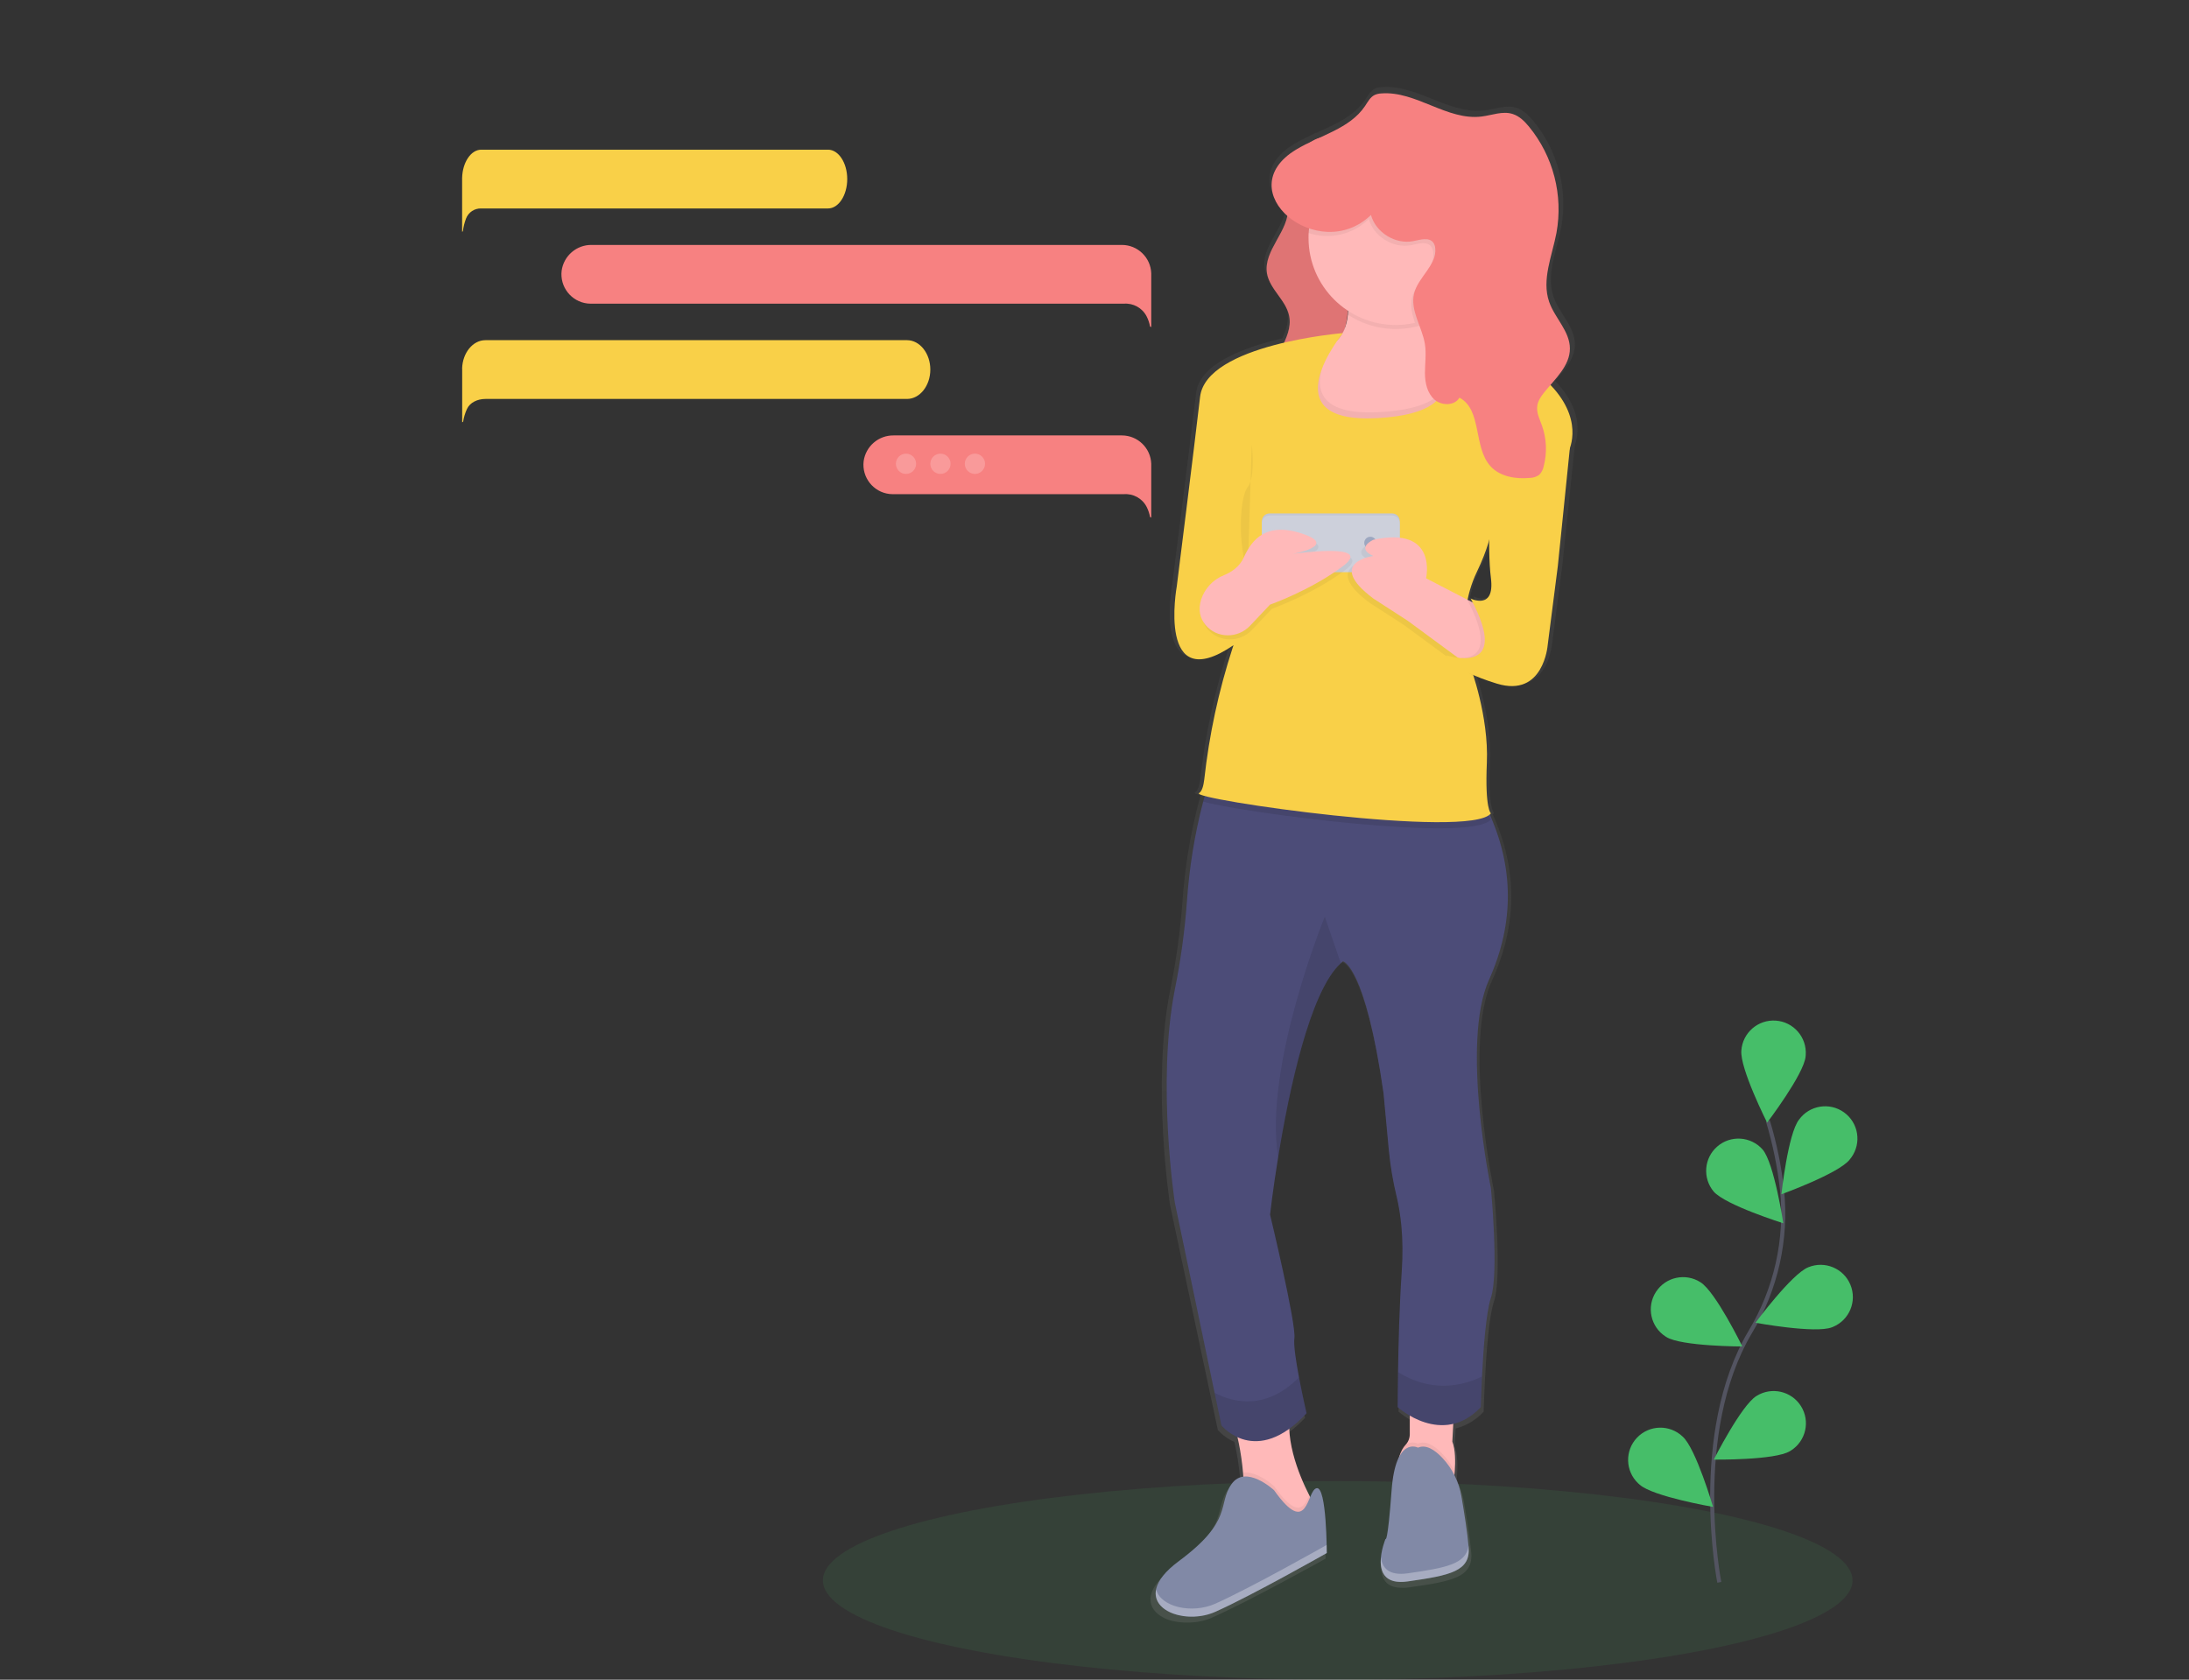 <?xml version="1.0" encoding="utf-8"?>
<!-- Generator: Adobe Illustrator 17.0.0, SVG Export Plug-In . SVG Version: 6.00 Build 0)  -->
<!DOCTYPE svg PUBLIC "-//W3C//DTD SVG 1.1//EN" "http://www.w3.org/Graphics/SVG/1.1/DTD/svg11.dtd">
<svg version="1.1" id="_x33_0ad16f1-5c99-460e-a21a-a10b3717755f"
	 xmlns="http://www.w3.org/2000/svg" xmlns:xlink="http://www.w3.org/1999/xlink" x="0px" y="0px" width="1080px" height="828.86px"
	 viewBox="0 0 1080 828.86" enable-background="new 0 0 1080 828.86" xml:space="preserve">
<rect x="0" y="0" width="1080" height="828.86" fill="#333333" stroke="none"/>
<title>messaging</title>
<ellipse opacity="0.1" fill="#46BE69" enable-background="new    " cx="660" cy="779.86" rx="254" ry="49"/>
<path opacity="0.5" fill="#4C4C78" d="M-733.474,70.298c-37.54-0.2-73.73-9.87-110-17.37c-40.343-8.327-81.181-14.045-122.26-17.12
	c-43.75-3.29-88.51-3.56-131,5.17s-82.8,27.22-107.26,55.47c-41.52,47.86-30.22,111.88-8.38,167c25.91,65.37,65,128.44,123,180
	c41.25,36.64,91.14,66.74,140.69,96.59c28,16.86,56.21,33.84,88,46c29.59,11.27,61.62,18.08,93.43,24.82
	c34,7.2,68,14.42,102.73,18.9c110.84,14.32,224.21,0.46,334.88-14.59c39-5.3,79.61-11.33,110.62-30.33
	c24.16-14.81,40.16-36.25,51.56-58.41c14.94-29,22.64-62.56,6.38-91.18c-24-42.22-91.65-60.92-118.2-102.21
	c-34-52.93,12.79-118.37-9.06-175c-9.09-23.57-29.39-43.49-50.6-61.8c-50.55-43.73-115.43-81.35-195.05-65.65
	C-601.384,43.878-661.174,70.688-733.474,70.298z"/>
<linearGradient id="SVGID_1_" gradientUnits="userSpaceOnUse" x1="988.975" y1="-352.36" x2="988.975" y2="405.405" gradientTransform="matrix(1 0 0 -1 -316 448.29)">
	<stop  offset="0" style="stop-color:#808080;stop-opacity:0.25"/>
	<stop  offset="0.54" style="stop-color:#808080;stop-opacity:0.12"/>
	<stop  offset="1" style="stop-color:#808080;stop-opacity:0.1"/>
</linearGradient>
<path fill="url(#SVGID_1_)" d="M769.08,189.98c-0.593-0.667-1.207-1.333-1.84-2c4.83-5.48,9.84-11.11,9.79-18.16
	c-0.05-8.56-7.65-15.14-10.49-23.23c-3.86-11,1.5-22.82,3.7-34.28c3.457-18.823-1.653-38.207-13.94-52.88
	c-2.23-2.64-4.82-5.19-8.15-6.24c-5.06-1.59-10.43,0.62-15.7,1.27c-17.39,2.15-33.2-12.83-50.67-11.49
	c-1.157,0.041-2.296,0.296-3.36,0.75c-2.26,1.08-3.49,3.47-4.88,5.52c-5.43,8-14.54,12-23.6,16.05
	c-1.139,0.336-2.223,0.834-3.22,1.48c-2.72,1.27-5.4,2.59-7.93,4.09c-17.12,10.13-14.63,24.31-4.54,33.06
	c-2,9.83-12,18.48-10.29,28.59c1.36,7.92,9.61,13.31,11.2,21.19c0.92,4.58-0.53,8.94-2.55,13.27c-19.15,4.43-40.79,12.6-42.48,27
	c-2.94,25.06-11.78,94.28-11.78,94.28s-10.26,55.44,28.65,29.18l-0.5,1.48c-7.016,21.236-11.805,43.144-14.29,65.37
	c-0.39,3.31-1.19,5.91-2.63,6.76c-0.52,0.31,0.51,0.8,2.76,1.41c-0.25,0.93-0.53,1.86-0.77,2.8
	c-4.276,16.209-7.008,32.786-8.16,49.51c-1.098,14.812-3.142,29.539-6.12,44.09c-9.22,46.38,0,105.88,0,105.88l20.12,94.72
	l3.44,16.19c2.272,2.512,5.05,4.516,8.15,5.88c1.348,5.803,2.284,11.695,2.8,17.63c0.05,0.66,0.1,1.33,0.14,2
	c-2.451,0.302-4.645,1.666-6,3.73c-7.17,10.08,1,18.15-26.63,38.32c-7.15,5.21-10.59,9.95-11.47,14l0,0
	c-0.94,4.33,1.1,7.84,4.75,10.21l0,0c0.623,0.401,1.271,0.762,1.94,1.08l0,0c0.34,0.16,0.673,0.313,1,0.46l0,0
	c0.353,0.147,0.717,0.283,1.09,0.41h0.06l1.07,0.34h0.08l1.15,0.3h0.1l1.08,0.23h0.14l1.19,0.2h0.13l1.08,0.13h0.21l1.21,0.09h0.16
	h1.08h0.25h1.22h0.16l1.08-0.06h0.29l1.22-0.12h0.14l1.09-0.16l0.3-0.05l1.21-0.23h0.12l1.1-0.27l0.31-0.08
	c0.4-0.11,0.79-0.22,1.19-0.35h0.07l1.11-0.39l0.3-0.11c0.39-0.15,0.77-0.3,1.15-0.47c18.44-8.07,56.34-29.24,56.34-29.24v-0.68
	c0-0.09,0-0.19,0-0.29s0-0.17,0-0.26s0-0.21,0-0.33v-0.31c0-0.14,0-0.28,0-0.43v-0.33c0-0.16,0-0.32,0-0.49s0-0.57,0-0.88l0,0
	c-0.11-8.69-1.01-28.97-5.01-28.18c-1.37,0.27-2.3,2.19-3.25,4.4l-0.47-0.9c-3.9-7.53-9.55-20.45-10.1-33.08
	c3.15-2.281,6.067-4.867,8.71-7.72c0,0-2.06-8.67-3.81-17.82c-1.52-7.93-2.81-16.21-2.34-19.49c1-7.06-12.29-61.51-12.29-61.51
	s1.37-12,4.13-28.63c5.36-32.36,15.91-82.36,31.65-96.5c0.37-0.32,0.73-0.64,1.1-0.92c0,0,11.27,2,20.49,65.54l2.67,28.29
	c0.774,7.836,2.111,15.606,4,23.25c1.82,7.53,3.77,20.13,2.57,37.19c-1.17,16.68-1.67,36.31-1.88,50.09
	c-0.16,10.39-0.16,17.46-0.16,17.46c1.908,1.612,3.968,3.035,6.15,4.25v9.25c-0.023,1.965-0.795,3.846-2.16,5.26l0,0
	c-1.452,1.635-2.509,3.582-3.09,5.69c-1.79,3.22-3.3,8.45-3.93,16.86c-2,27.23-3.07,24.2-3.07,24.2
	c-1.175,2.944-1.955,6.031-2.32,9.18l0,0c-0.06,0.59-0.09,1.18-0.11,1.78c0,0.09,0,0.19,0,0.28c0,0.273,0,0.543,0,0.81
	c0,0.133,0,0.267,0,0.4c0,0.133,0.017,0.333,0.05,0.6c0,0.18,0.023,0.36,0.07,0.54c0,0.13,0,0.26,0.06,0.38s0.09,0.48,0.15,0.72
	l0.08,0.31c0.07,0.25,0.14,0.49,0.22,0.73l0.08,0.22c0.08,0.22,0.17,0.433,0.27,0.64l0.09,0.19c0.12,0.24,0.25,0.48,0.4,0.71
	l0.12,0.19c0.151,0.229,0.315,0.449,0.49,0.66l0.13,0.15c0.194,0.222,0.401,0.433,0.62,0.63l0.07,0.06
	c0.226,0.197,0.463,0.381,0.71,0.55l0.11,0.08c0.27,0.176,0.551,0.337,0.84,0.48l0.17,0.09c0.326,0.149,0.659,0.279,1,0.39
	l0.17,0.05c0.374,0.124,0.755,0.227,1.14,0.31l0,0c0.4,0.08,0.82,0.15,1.26,0.19h0.18c0.44,0,0.9,0.07,1.38,0.07h0.27
	c0.49,0,1,0,1.52,0h0.25c0.56,0,1.15-0.1,1.76-0.19c21.51-3,31.76-5,30.73-17.14c-0.62-7.29-2.35-17.88-3.63-25.15
	c-0.648-3.689-1.841-7.261-3.54-10.6c0.053-0.567,0.103-1.15,0.15-1.75c0.37-5,0.35-11-1.17-14.93l0.47-8.83
	c5.323-1.354,10.134-4.236,13.84-8.29c0,0,0.15-6.54,0.6-15.22c0.68-13.4,2-31.89,4.52-39.23c4.1-12.1,0-54.45,0-54.45
	s-15.37-72.6-1-103.86c12.65-27.57,12.54-55.16,0.37-82c0.24-0.189,0.458-0.403,0.65-0.64c0,0-3.07-2-2-25.21
	c0.78-17.7-4.4-36-6.9-43.64c3.91,1.678,7.917,3.12,12,4.32c23.51,7.01,25.56-19.25,25.56-19.25l5.12-39.33l6.08-58.57l0,0
	C778.66,214.93,780.89,203.43,769.08,189.98z M664.94,151.13c0,0.65-0.07,1.3-0.14,1.94c-0.19,2.085-0.629,4.14-1.31,6.12
	c0.7-2.676,1.126-5.417,1.27-8.18L664.94,151.13z M726.87,294.28c0.36,0.67,0.71,1.31,1,2l-2.59-1.32
	c0.959-4.755,2.511-9.371,4.62-13.74c2.545-5.084,4.64-10.381,6.26-15.83c-0.073,6.296,0.231,12.59,0.91,18.85
	C739.16,300.33,726.87,294.28,726.87,294.28L726.87,294.28z"/>
<path fill="#F78181" d="M640,75.05c-3.27,2.23-6.7,4.81-7.86,8.6c-1.88,6.11,2.84,12.24,3.3,18.62
	c0.85,11.59-12.26,21.17-10.33,32.64c1.32,7.86,9.38,13.2,10.93,21c2.26,11.4-10.09,21.45-9.12,33c0.52,6.17,4.81,11.41,9.67,15.23
	c6.833,5.349,15.01,8.706,23.63,9.7c-0.57-9.91-7.93-18.94-6.66-28.79c0.87-6.75,5.62-12.28,8.37-18.51
	c4.83-10.94,3.28-23.6,0.39-35.2c-2.89-11.6-7.08-23.07-7.29-35c-0.13-7.2,3.25-17.77,0.77-24.6
	C652.79,63.43,645.61,71.22,640,75.05z"/>
<path opacity="0.1" enable-background="new    " d="M640,75.05c-3.27,2.23-6.7,4.81-7.86,8.6c-1.88,6.11,2.84,12.24,3.3,18.62
	c0.85,11.59-12.26,21.17-10.33,32.64c1.32,7.86,9.38,13.2,10.93,21c2.26,11.4-10.09,21.45-9.12,33c0.52,6.17,4.81,11.41,9.67,15.23
	c6.833,5.349,15.01,8.706,23.63,9.7c-0.57-9.91-7.93-18.94-6.66-28.79c0.87-6.75,5.62-12.28,8.37-18.51
	c4.83-10.94,3.28-23.6,0.39-35.2c-2.89-11.6-7.08-23.07-7.29-35c-0.13-7.2,3.25-17.77,0.77-24.6
	C652.79,63.43,645.61,71.22,640,75.05z"/>
<path fill="#FFB9B9" d="M649.59,744.36l-9,9c0,0-32,17-28-6c1.094-6.837,1.326-13.785,0.69-20.68
	c-0.826-9.624-2.735-19.124-5.69-28.32l30-6c-5,15.68,3.23,35.42,8.36,45.47C648,741.88,649.59,744.36,649.59,744.36z"/>
<path fill="#FFB9B9" d="M717.73,726.17c-0.225,3.081-0.605,6.148-1.14,9.19c0,0-25,17-27-2c-1.3-12.38,1.64-18,3.86-20.36l0,0
	c1.331-1.41,2.081-3.271,2.1-5.21v-22.43l22,7l-1,19C718.07,715.31,718.09,721.21,717.73,726.17z"/>
<path opacity="0.05" enable-background="new    " d="M649.59,744.36l-9,9c0,0-32,17-28-6c1.094-6.837,1.326-13.785,0.69-20.68
	c7-1,15.31,6.68,15.31,6.68c11.72,16.54,14.88,10.28,17.36,4.47C648,741.88,649.59,744.36,649.59,744.36z"/>
<path fill="#8189A6" d="M628.59,735.36c0,0-14-13-21-3s1,18-26,38s0,33,18,25s55-29,55-29s0-33-5-32S645.59,759.36,628.59,735.36z"
	/>
<path opacity="0.05" enable-background="new    " d="M717.73,726.17c-0.225,3.081-0.605,6.148-1.14,9.19c0,0-25,17-27-2
	c-1.3-12.38,1.64-18,3.86-20.36c1.772-1.331,4.132-1.577,6.14-0.64c4-1.78,8.4,1.19,12,5
	C714.073,719.967,716.144,722.938,717.73,726.17z"/>
<path fill="#8189A6" d="M699.59,714.36c0,0-11-6-13,21s-3,24-3,24s-10,24,11,21s31-5,30-17c-0.6-7.23-2.3-17.74-3.55-24.94
	c-1.197-7.122-4.471-13.731-9.41-19C708,715.54,703.59,712.58,699.59,714.36z"/>
<path fill="#4C4C78" d="M735.59,586.36c0,0,4,42,0,54c-2.43,7.28-3.75,25.62-4.41,38.91c-0.44,8.6-0.59,15.09-0.59,15.09
	c-19,20-41,0-41,0s0-7,0.16-17.32c0.21-13.67,0.7-33.14,1.84-49.68c1.17-16.92-0.73-29.41-2.51-36.88
	c-1.836-7.582-3.133-15.285-3.88-23.05l-2.61-28.06c-9-63-20-65-20-65c-0.36,0.28-0.71,0.59-1.07,0.91
	c-15.37,14-25.67,63.61-30.9,95.7c-2.69,16.51-4,28.39-4,28.39s13,54,12,61c-0.46,3.25,0.8,11.47,2.28,19.33
	c1.71,9.07,3.72,17.67,3.72,17.67c-25,27-42,6-42,6l-3.36-16.06l-19.64-93.94c0,0-9-59,0-105c2.917-14.436,4.921-29.042,6-43.73
	c1.135-16.58,3.813-33.018,8-49.1c1.22-4.76,2.573-9.483,4.06-14.17c2.23-7.03,37.55-6.53,72.91-6.53c26.52,0,51.8,3.67,59.09,16.53
	c1.68,2.96,3.207,5.927,4.58,8.9c12.66,27.21,13,55.16,0.42,83.1C720.59,514.36,735.59,586.36,735.59,586.36z"/>
<path fill="#FFB9B9" d="M651.59,223.36c0,0-53-54-13-50c9.07,0.91,15.21-0.71,19.28-3.75c4.64-3.46,6.59-8.76,7.13-14.29
	c1.1-11-3.41-23-3.41-23s54-43,43,11c-1.208,5.488-1.911,11.074-2.1,16.69c-0.18,11.46,3.59,15.85,8.88,17.65
	c8.92,3.05,22.18-1.22,28.22,8.66C750.59,204.36,651.59,223.36,651.59,223.36z"/>
<path opacity="0.05" enable-background="new    " d="M704.59,143.36c-1.208,5.488-1.911,11.074-2.1,16.69
	c-1.439,0.498-2.904,0.916-4.39,1.25c-11.391,2.568-23.336,0.403-33.1-6c1.1-11-3.41-23-3.41-23S715.59,89.36,704.59,143.36z"/>
<path fill="#FFB9B9" d="M731.59,117.36c0,23.748-19.252,43-43,43s-43-19.252-43-43c0-0.8,0-1.6,0.07-2.39
	c1.354-23.71,21.672-41.832,45.382-40.478C713.777,75.79,731.557,94.588,731.59,117.36z"/>
<path opacity="0.05" enable-background="new    " d="M651.59,223.36c0,0-53-54-13-50c9.07,0.91,15.21-0.71,19.28-3.75
	c-7.74,12.84-16.45,35.93,22.72,33.75c35.85-2,35.24-16.28,30.78-25.66c8.92,3.05,22.18-1.22,28.22,8.66
	C750.59,204.36,651.59,223.36,651.59,223.36z"/>
<path opacity="0.1" enable-background="new    " d="M735.59,404.36c-9.1,11.83-125.1-3.68-142.06-8.83
	c1.22-4.76,2.573-9.483,4.06-14.17c2.23-7.03,37.55-6.53,72.91-6.53c26.52,0,51.8,3.67,59.09,16.53c1.68,2.96,3.207,5.927,4.58,8.9
	C734.81,403.84,735.59,404.36,735.59,404.36z"/>
<path fill="#F9D048" d="M662.59,164.36c0,0-67.5,5.5-70.5,31.5c-2.87,24.86-11.5,93.5-11.5,93.5s-10,55,28,29l-0.49,1.46
	c-6.853,21.077-11.527,42.8-13.95,64.83c-0.39,3.28-1.16,5.86-2.57,6.71c-5,3,134,23,144,10c0,0-3-2-2-25s-8-47-8-47s-8-24,3-47
	s7-30,7-30l38-29c0,0,8.21-14.07-6.8-31.43c-9.1-10.374-21.95-16.705-35.72-17.6l-26.2-1.9c0,0,28.72,30.9-25.28,33.9
	S662.59,164.36,662.59,164.36z"/>
<path opacity="0.05" enable-background="new    " d="M617.59,219.36c0,0,2,16-2,21s-5,28,0,42"/>
<path opacity="0.1" enable-background="new    " d="M661.52,475.27c-15.37,14-25.67,63.61-30.9,95.7
	c-7.28-44.67,23-118.61,23-118.61L661.52,475.27z"/>
<path opacity="0.1" enable-background="new    " d="M644.59,697.36c-25,27-42,6-42,6l-3.36-16.06c9.45,4.91,25.42,8.72,41.64-7.61
	C642.58,688.76,644.59,697.36,644.59,697.36z"/>
<path opacity="0.1" enable-background="new    " d="M731.18,679.27c-0.44,8.6-0.59,15.09-0.59,15.09c-19,20-41,0-41,0
	s0-7,0.16-17.32C698,682.28,712.83,688.05,731.18,679.27z"/>
<path fill="#CDD0DB" d="M626.34,253.36h60.5c2.071,0,3.75,1.679,3.75,3.75v20.5c0,2.071-1.679,3.75-3.75,3.75h-60.5
	c-2.071,0-3.75-1.679-3.75-3.75v-20.5C622.59,255.039,624.269,253.36,626.34,253.36z"/>
<path opacity="0.05" enable-background="new    " d="M626.34,253.36h60.5c2.071,0,3.75,1.679,3.75,3.75v20.5
	c0,2.071-1.679,3.75-3.75,3.75h-60.5c-2.071,0-3.75-1.679-3.75-3.75v-20.5C622.59,255.039,624.269,253.36,626.34,253.36z"/>
<path fill="#CDD0DB" d="M626.34,254.36h60.5c2.071,0,3.75,1.679,3.75,3.75v20.5c0,2.071-1.679,3.75-3.75,3.75h-60.5
	c-2.071,0-3.75-1.679-3.75-3.75v-20.5C622.59,256.039,624.269,254.36,626.34,254.36z"/>
<circle fill="#9DA7C0" cx="676.09" cy="267.86" r="3"/>
<path opacity="0.05" enable-background="new    " d="M593.65,297.7c1.827-5.439,5.962-9.794,11.3-11.9c3.42-1.42,7.59-4,9.7-8.71
	c3.94-8.73,10.94-17.73,28.94-11.73s-5,10-5,10s41-6,25,6s-36,19-36,19l-9.85,10.43c-6,6.37-16.42,6.34-22-0.44
	C593.24,307.29,591.92,303.17,593.65,297.7z"/>
<path fill="#FFB9B9" d="M592.65,295.7c1.827-5.439,5.962-9.794,11.3-11.9c3.42-1.42,7.59-4,9.7-8.71
	c3.94-8.73,10.94-17.73,28.94-11.73s-5,10-5,10s41-6,25,6s-36,19-36,19l-9.85,10.43c-6,6.37-16.42,6.34-22-0.44
	C592.24,305.29,590.92,301.17,592.65,295.7z"/>
<path opacity="0.05" enable-background="new    " d="M733.59,316.36l-7,17l-9-6.59l-25-18.41l-17-11c-24-18,0-21,0-21c-9-4,0-8,0-8
	c32-7,26,19,26,19l20.27,10.51l6.73,3.49L733.59,316.36z"/>
<path fill="#FFB9B9" d="M735.59,314.36l-7,17l-9-6.59l-25-18.41l-17-11c-24-18,0-21,0-21c-9-4,0-8,0-8c32-7,26,19,26,19l20.27,10.51
	l6.73,3.49L735.59,314.36z"/>
<path opacity="0.05" enable-background="new    " d="M735.59,314.36l-7,17l-9-6.59c8.11,0.29,17.69-3.63,4.23-28.9l6.73,3.49
	L735.59,314.36z"/>
<path fill="#F9D048" d="M772.59,213.36l1.93,7.87l-5.93,58.13l-5,39c0,0-2,26-25,19s-25-14-25-14s33,11,12-28c0,0,12,6,10-10
	s0-44,0-44L772.59,213.36z"/>
<path opacity="0.05" enable-background="new    " d="M731.59,117.36c0.002,20.086-13.901,37.498-33.49,41.94
	c-1.44-4.16-2.46-8.3-1.41-12.51c2-8.17,11.46-14.13,10.41-22.48c-0.103-0.945-0.448-1.847-1-2.62c-2.11-2.78-6.41-1.4-9.83-0.71
	c-8.84,1.76-18.52-4.21-20.92-12.9c-7.831,7.702-19.32,10.364-29.74,6.89c1.354-23.71,21.672-41.832,45.382-40.478
	c22.735,1.298,40.515,20.096,40.548,42.868L731.59,117.36z"/>
<path fill="#F78181" d="M676.4,106.08c2.39,8.69,12.08,14.66,20.91,12.89c3.42-0.68,7.72-2.06,9.83,0.72
	c0.539,0.772,0.866,1.672,0.95,2.61c1.06,8.36-8.37,14.31-10.4,22.49c-2.09,8.42,4,16.55,5.35,25.12c0.71,4.69,0,9.47,0,14.21
	c0,4.74,1.12,9.84,4.64,13s10,3.22,12.37-0.9c11.25,5.95,6.76,24.38,15.3,33.81c4.71,5.2,12.46,6.45,19.45,5.79
	c1.637-0.026,3.229-0.542,4.57-1.48c1.156-1.14,1.937-2.605,2.24-4.2c1.764-6.676,1.461-13.73-0.87-20.23
	c-1.12-3.11-2.73-6.25-2.31-9.52c0.32-2.56,1.85-4.79,3.47-6.8c5.37-6.66,12.7-13.1,12.65-21.66s-7.47-15-10.24-23
	c-3.77-10.93,1.46-22.64,3.61-34c3.403-18.648-1.571-37.849-13.6-52.5c-2.18-2.62-4.71-5.15-8-6.19
	c-4.93-1.58-10.18,0.62-15.33,1.26c-17,2.13-32.41-12.73-49.47-11.4c-1.13,0.043-2.243,0.298-3.28,0.75
	c-2.21,1.07-3.4,3.44-4.77,5.48c-7.53,11.25-22.33,14.46-33.93,21.44C605.71,94.14,650.49,131.02,676.4,106.08z"/>
<path opacity="0.3" fill="#FFFFFF" enable-background="new    " d="M599.59,791.36c-11.69,5.19-27.16,1.53-29.19-7.14
	c-2.45,11.46,15.84,17.08,29.19,11.14c18-8,55-29,55-29s0-1.55-0.05-4C653.46,763,617.32,783.43,599.59,791.36z"/>
<path opacity="0.3" fill="#FFFFFF" enable-background="new    " d="M724.54,762.78c-1.15,9-11.13,10.89-29.95,13.58
	c-9.57,1.37-12.69-2.88-13.27-7.9c-0.63,6.43,1.2,13.62,13.27,11.9c21-3,31-5,30-17C724.57,763.17,724.55,762.97,724.54,762.78z"/>
<path fill="none" stroke="#535461" stroke-width="2" stroke-miterlimit="10" d="M848.26,780.82c0,0-14.48-73.39,15.33-123.64
	c12.64-21.008,18.125-45.55,15.63-69.94c-1.286-11.57-3.629-22.998-7-34.14"/>
<path fill="#46BE69" d="M890.85,521.3c-0.8,8.75-19,32.68-19,32.68s-13.52-26.84-12.71-35.6c0.624-8.77,8.239-15.374,17.01-14.75
	c8.77,0.624,15.374,8.239,14.75,17.01c-0.016,0.217-0.035,0.434-0.06,0.651L890.85,521.3z"/>
<path fill="#46BE69" d="M912.6,572.2c-5.43,6.91-33.7,17.12-33.7,17.12s3.24-29.88,8.67-36.79c5.134-7.138,15.083-8.761,22.22-3.627
	c7.138,5.134,8.761,15.083,3.627,22.22c-0.267,0.371-0.549,0.73-0.847,1.077H912.6z"/>
<path fill="#46BE69" d="M903.84,654.96c-8.18,3.22-37.73-2.24-37.73-2.24s17.88-24.16,26.06-27.38
	c8.128-3.352,17.435,0.52,20.787,8.649c3.352,8.128-0.52,17.435-8.649,20.787C904.153,654.84,903.997,654.901,903.84,654.96z"/>
<path fill="#46BE69" d="M883.11,716.08c-7.52,4.56-37.57,4.17-37.57,4.17s13.55-26.82,21.06-31.39
	c7.441-4.684,17.27-2.448,21.954,4.993s2.448,17.27-4.993,21.954C883.412,715.9,883.262,715.991,883.11,716.08L883.11,716.08z"/>
<path fill="#46BE69" d="M845.46,587.95c5.72,6.68,34.39,15.68,34.39,15.68s-4.5-29.72-10.21-36.39
	c-5.815-6.595-15.875-7.228-22.47-1.413C840.708,571.524,839.951,581.328,845.46,587.95z"/>
<path fill="#46BE69" d="M822.12,659.75c7.45,4.66,37.51,4.67,37.51,4.67s-13.18-26.99-20.63-31.67
	c-7.392-4.76-17.244-2.627-22.004,4.766c-4.76,7.392-2.627,17.244,4.766,22.004c0.122,0.078,0.245,0.155,0.369,0.23H822.12z"/>
<path fill="#46BE69" d="M809,732.64c6.56,5.85,36.18,10.95,36.18,10.95s-8.43-28.85-15-34.7c-6.363-6.068-16.44-5.829-22.508,0.534
	s-5.829,16.44,0.534,22.508C808.463,732.177,808.728,732.413,809,732.64z"/>
<path fill="#F78181" d="M568,134.86c-0.284-7.794-6.671-13.973-14.47-14H291.88c-7.428-0.081-13.759,5.372-14.78,12.73
	c-0.956,7.973,4.733,15.211,12.707,16.167c0.559,0.067,1.121,0.101,1.683,0.103h262h0.91c4.69-0.4,9.159,2.068,11.32,6.25
	c0.8,1.577,1.369,3.261,1.69,5l0.59,0.29v-26.5V134.86z"/>
<path fill="#F78181" d="M568,228.86c-0.284-7.794-6.671-13.973-14.47-14H440.88c-7.428-0.081-13.759,5.372-14.78,12.73
	c-0.955,7.973,4.733,15.211,12.707,16.167c0.559,0.067,1.121,0.101,1.683,0.103h113h0.91c4.69-0.4,9.159,2.068,11.32,6.25
	c0.8,1.577,1.369,3.261,1.69,5l0.59,0.29v-26.5V228.86z"/>
<path fill="#F9D048" d="M228,87.86c0.17-7.74,4.35-14,9.45-14h171.08c5.21,0,9.47,6.52,9.47,14.5s-4.26,14.5-9.47,14.5H237.42
	c-3.311-0.105-6.323,1.903-7.5,5c-0.76,2.011-1.277,4.106-1.54,6.24l-0.38,0.29v-26.5V87.86z"/>
<path fill="#F9D048" d="M228,181.86c0.21-7.74,5.29-14,11.49-14h208c6.33,0,11.51,6.52,11.51,14.5c0,7.98-5.18,14.5-11.51,14.5h-208
	c-4,0-7.72,1.84-9.12,5c-0.914,1.982-1.544,4.082-1.87,6.24l-0.47,0.29v-26.5L228,181.86z"/>
<circle opacity="0.2" fill="#FFFFFF" enable-background="new    " cx="447" cy="228.86" r="5"/>
<circle opacity="0.2" fill="#FFFFFF" enable-background="new    " cx="464" cy="228.86" r="5"/>
<circle opacity="0.2" fill="#FFFFFF" enable-background="new    " cx="481" cy="228.86" r="5"/>
</svg>
